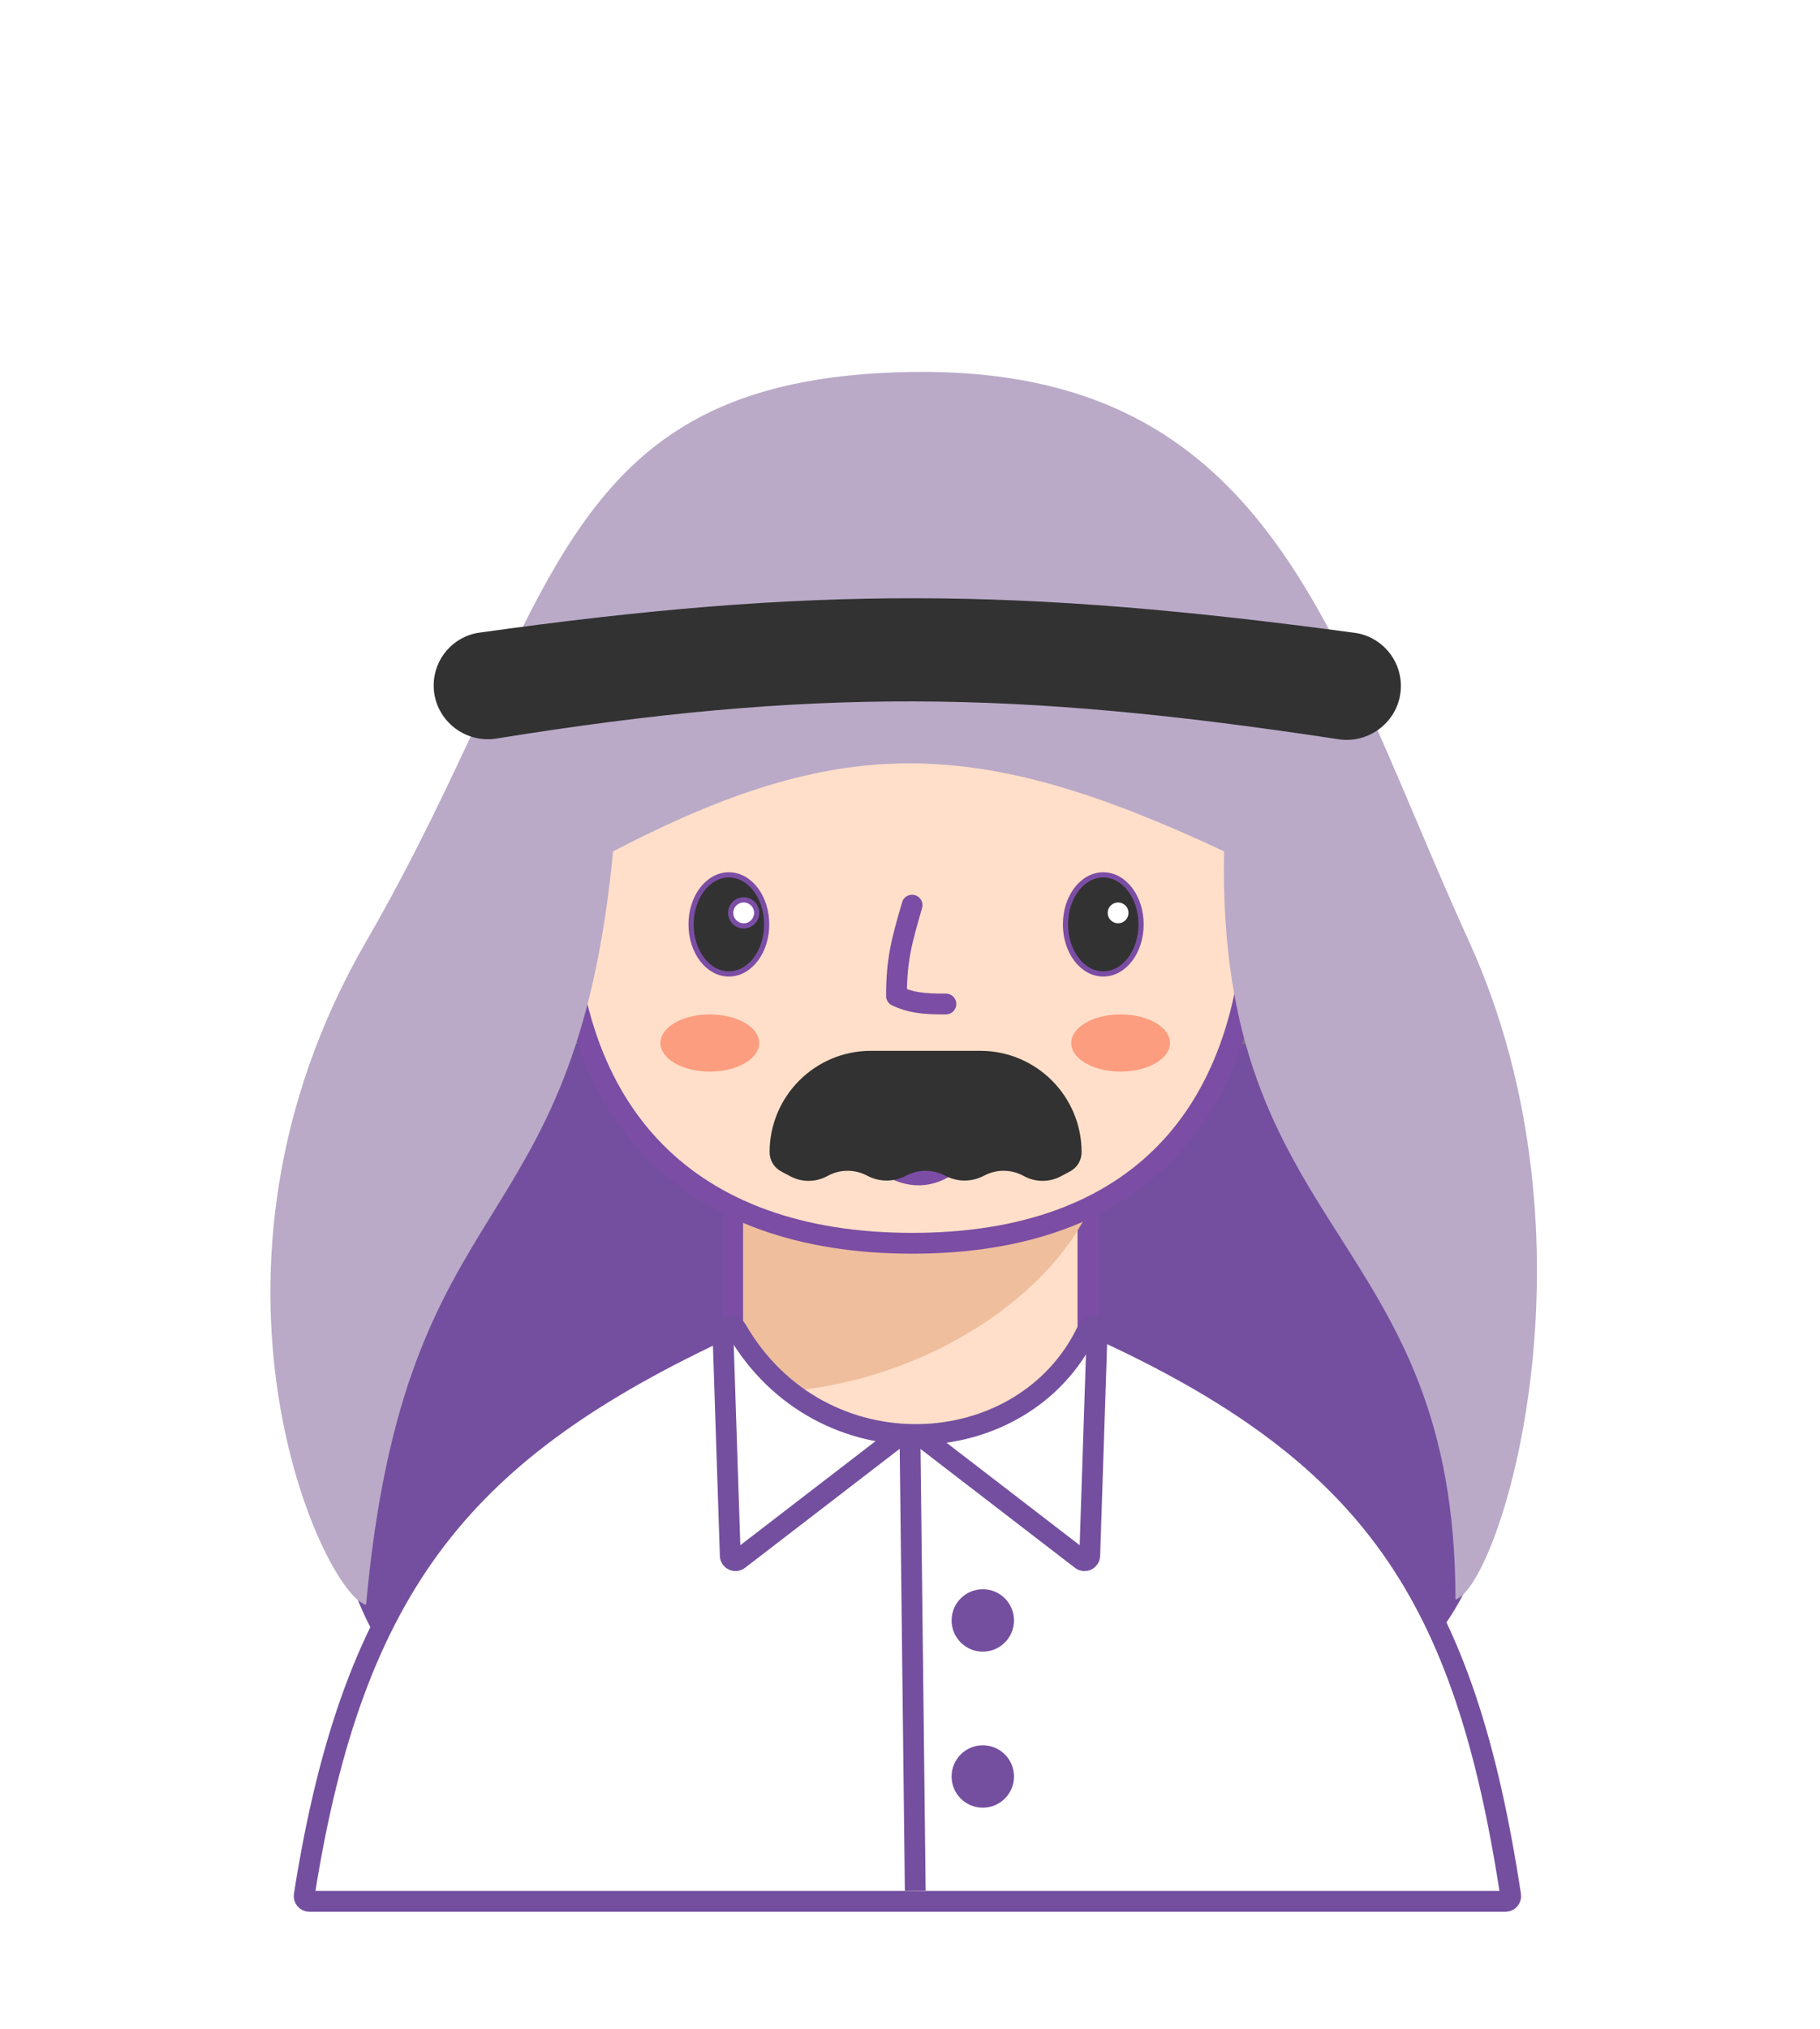 <svg width="350" height="390" viewBox="0 0 350 390" fill="none" xmlns="http://www.w3.org/2000/svg">
<path d="M289.401 245.5C290.401 301 289.401 340 182.401 346C112.056 349.945 52.901 347 63.401 245.5C63.401 189.443 113.993 144 176.401 144C238.809 144 288.401 190 289.401 245.5Z" fill="#744F9F"/>
<path d="M195.437 185H154.777C147.168 185 141 191.168 141 198.777V299.354C141 306.963 147.168 313.131 154.777 313.131H195.437C203.046 313.131 209.214 306.963 209.214 299.354V198.777C209.214 191.168 203.046 185 195.437 185Z" fill="#FFDFC9" stroke="#7B4DA4" stroke-width="4" stroke-linecap="round"/>
<path d="M142.896 267.634V226.678H211.5C206.333 247.68 175.523 268.768 142.896 267.634Z" fill="#EFBE9D"/>
<path d="M133.401 177.178C133.401 188.866 122.851 198.678 109.401 198.678C95.951 198.678 85.401 188.866 85.401 177.178C85.401 165.489 95.951 155.678 109.401 155.678C122.851 155.678 133.401 165.489 133.401 177.178Z" fill="white" stroke="#7D7A7A" stroke-width="4"/>
<path d="M216.401 177.178C216.401 188.866 226.951 198.678 240.401 198.678C253.851 198.678 264.401 188.866 264.401 177.178C264.401 165.489 253.851 155.678 240.401 155.678C226.951 155.678 216.401 165.489 216.401 177.178Z" fill="white" stroke="#7D7A7A" stroke-width="4"/>
<path d="M241.401 170.261C241.401 192.713 235.443 209.834 224.387 221.337C213.342 232.828 196.933 239 175.431 239C153.927 239 137.243 232.827 125.93 221.321C114.612 209.81 108.401 192.69 108.401 170.261C108.401 147.834 114.61 131.229 125.9 120.22C137.198 109.203 153.884 103.5 175.431 103.5C196.977 103.5 213.387 109.202 224.416 120.204C235.444 131.205 241.401 147.811 241.401 170.261Z" fill="#FFDFC9" stroke="#7B4DA4" stroke-width="4" stroke-linecap="round"/>
<path d="M175.401 174C173.43 180.812 172.401 184.371 172.401 191.458C175.04 192.72 177.564 193.036 181.901 193" stroke="#7B4DA4" stroke-width="4" stroke-linecap="round" stroke-linejoin="round"/>
<path d="M140.169 187.225C142.23 187.225 144.058 186.11 145.354 184.382C146.65 182.654 147.436 180.291 147.436 177.701C147.436 175.112 146.65 172.748 145.354 171.021C144.058 169.293 142.23 168.178 140.169 168.178C138.107 168.178 136.279 169.293 134.983 171.021C133.687 172.748 132.901 175.112 132.901 177.701C132.901 180.291 133.687 182.654 134.983 184.382C136.279 186.11 138.107 187.225 140.169 187.225Z" fill="#323232" stroke="#7B4DA4" stroke-linecap="round"/>
<path d="M143.017 177.986C144.398 177.986 145.517 176.867 145.517 175.486C145.517 174.105 144.398 172.986 143.017 172.986C141.636 172.986 140.517 174.105 140.517 175.486C140.517 176.867 141.636 177.986 143.017 177.986Z" fill="white" stroke="#7B4DA4"/>
<path d="M212.169 187.225C214.23 187.225 216.058 186.11 217.354 184.382C218.65 182.654 219.436 180.291 219.436 177.701C219.436 175.112 218.65 172.748 217.354 171.021C216.058 169.293 214.23 168.178 212.169 168.178C210.107 168.178 208.279 169.293 206.983 171.021C205.687 172.748 204.901 175.112 204.901 177.701C204.901 180.291 205.687 182.654 206.983 184.382C208.279 186.11 210.107 187.225 212.169 187.225Z" fill="#323232" stroke="#7B4DA4" stroke-linecap="round"/>
<path d="M215.017 177.486C216.122 177.486 217.017 176.59 217.017 175.486C217.017 174.381 216.122 173.486 215.017 173.486C213.913 173.486 213.017 174.381 213.017 175.486C213.017 176.59 213.913 177.486 215.017 177.486Z" fill="white"/>
<path d="M167.401 221C170.401 224.667 178.201 229.8 185.401 221" stroke="#7B4DA4" stroke-width="4" stroke-linecap="round" stroke-linejoin="round"/>
<path d="M117.901 163.66C110.465 241 77.901 226 70.401 308.5C62.285 306.541 33.401 245 70.401 181C107.401 117 105.901 72.5 175.401 71.5C244.901 70.5 256.133 123 282.517 181C308.901 239 288.531 304.623 279.901 307.5C279.901 236.5 233.901 238 235.401 163.66C187.527 141.181 161.444 141.032 117.901 163.66Z" fill="#BAAAC8"/>
<path d="M83.401 131.76C83.401 126.657 87.158 122.317 92.211 121.61C156.525 112.611 196.203 112.972 260.492 121.646C265.593 122.334 269.401 126.704 269.401 131.852C269.401 138.221 263.682 143.066 257.386 142.107C195.141 132.631 155.972 132.226 95.483 141.97C89.174 142.986 83.401 138.15 83.401 131.76Z" fill="#323232"/>
<g filter="url(#filter0_f_678_1795)">
<path d="M136.5 206C141.747 206 146 203.538 146 200.5C146 197.462 141.747 195 136.5 195C131.253 195 127 197.462 127 200.5C127 203.538 131.253 206 136.5 206Z" fill="#FC9D80"/>
</g>
<g filter="url(#filter1_f_678_1795)">
<path d="M215.5 206C220.747 206 225 203.538 225 200.5C225 197.462 220.747 195 215.5 195C210.253 195 206 197.462 206 200.5C206 203.538 210.253 206 215.5 206Z" fill="#FC9D80"/>
</g>
<path d="M141.637 255.566C157.781 283.54 196.874 281.35 209.064 255.821C209.396 255.127 210.144 254.922 210.623 255.139C237.582 267.357 255.284 280.353 267.373 297.321C279.476 314.308 286.102 335.482 290.512 364.356C290.604 364.958 290.132 365.5 289.538 365.5H59.471C58.878 365.5 58.406 364.956 58.5 364.354C63.264 334.036 71.098 312.611 83.931 295.851C96.765 279.091 114.747 266.803 140.18 255.032C140.637 254.82 141.303 254.988 141.637 255.566Z" fill="white" stroke="#744F9F" stroke-width="4" stroke-linecap="round" stroke-linejoin="round"/>
<path d="M139 255.5L140.436 299.052C140.463 299.866 141.399 300.308 142.045 299.812L173 276" stroke="#744F9F" stroke-width="4" stroke-linecap="round"/>
<path d="M211 255.5L209.564 299.052C209.537 299.866 208.601 300.308 207.955 299.812L177 276" stroke="#744F9F" stroke-width="4" stroke-linecap="round"/>
<path d="M175 276.477L176.011 363.477" stroke="#744F9F" stroke-width="4"/>
<path d="M189 317.5C192.314 317.5 195 314.814 195 311.5C195 308.186 192.314 305.5 189 305.5C185.686 305.5 183 308.186 183 311.5C183 314.814 185.686 317.5 189 317.5Z" fill="#744F9F"/>
<path d="M189 347.5C192.314 347.5 195 344.814 195 341.5C195 338.186 192.314 335.5 189 335.5C185.686 335.5 183 338.186 183 341.5C183 344.814 185.686 347.5 189 347.5Z" fill="#744F9F"/>
<path d="M148 221.494C148 210.728 156.728 202 167.494 202H188.506C199.272 202 208 210.728 208 221.494C208 223.036 207.15 224.453 205.789 225.179L204.029 226.118C201.824 227.294 199.176 227.294 196.971 226.118L196.75 226C194.406 224.75 191.594 224.75 189.25 226C186.906 227.25 184.094 227.25 181.75 226C179.406 224.75 176.594 224.75 174.25 226C171.906 227.25 169.094 227.25 166.75 226C164.406 224.75 161.594 224.75 159.25 226L159.029 226.118C156.824 227.294 154.176 227.294 151.971 226.118L150.211 225.179C148.85 224.453 148 223.036 148 221.494Z" fill="#323232"/>
<defs>
<filter id="filter0_f_678_1795" x="115" y="183" width="43" height="35" filterUnits="userSpaceOnUse" color-interpolation-filters="sRGB">
<feFlood flood-opacity="0" result="BackgroundImageFix"/>
<feBlend mode="normal" in="SourceGraphic" in2="BackgroundImageFix" result="shape"/>
<feGaussianBlur stdDeviation="6" result="effect1_foregroundBlur_678_1795"/>
</filter>
<filter id="filter1_f_678_1795" x="194" y="183" width="43" height="35" filterUnits="userSpaceOnUse" color-interpolation-filters="sRGB">
<feFlood flood-opacity="0" result="BackgroundImageFix"/>
<feBlend mode="normal" in="SourceGraphic" in2="BackgroundImageFix" result="shape"/>
<feGaussianBlur stdDeviation="6" result="effect1_foregroundBlur_678_1795"/>
</filter>
</defs>
</svg>
